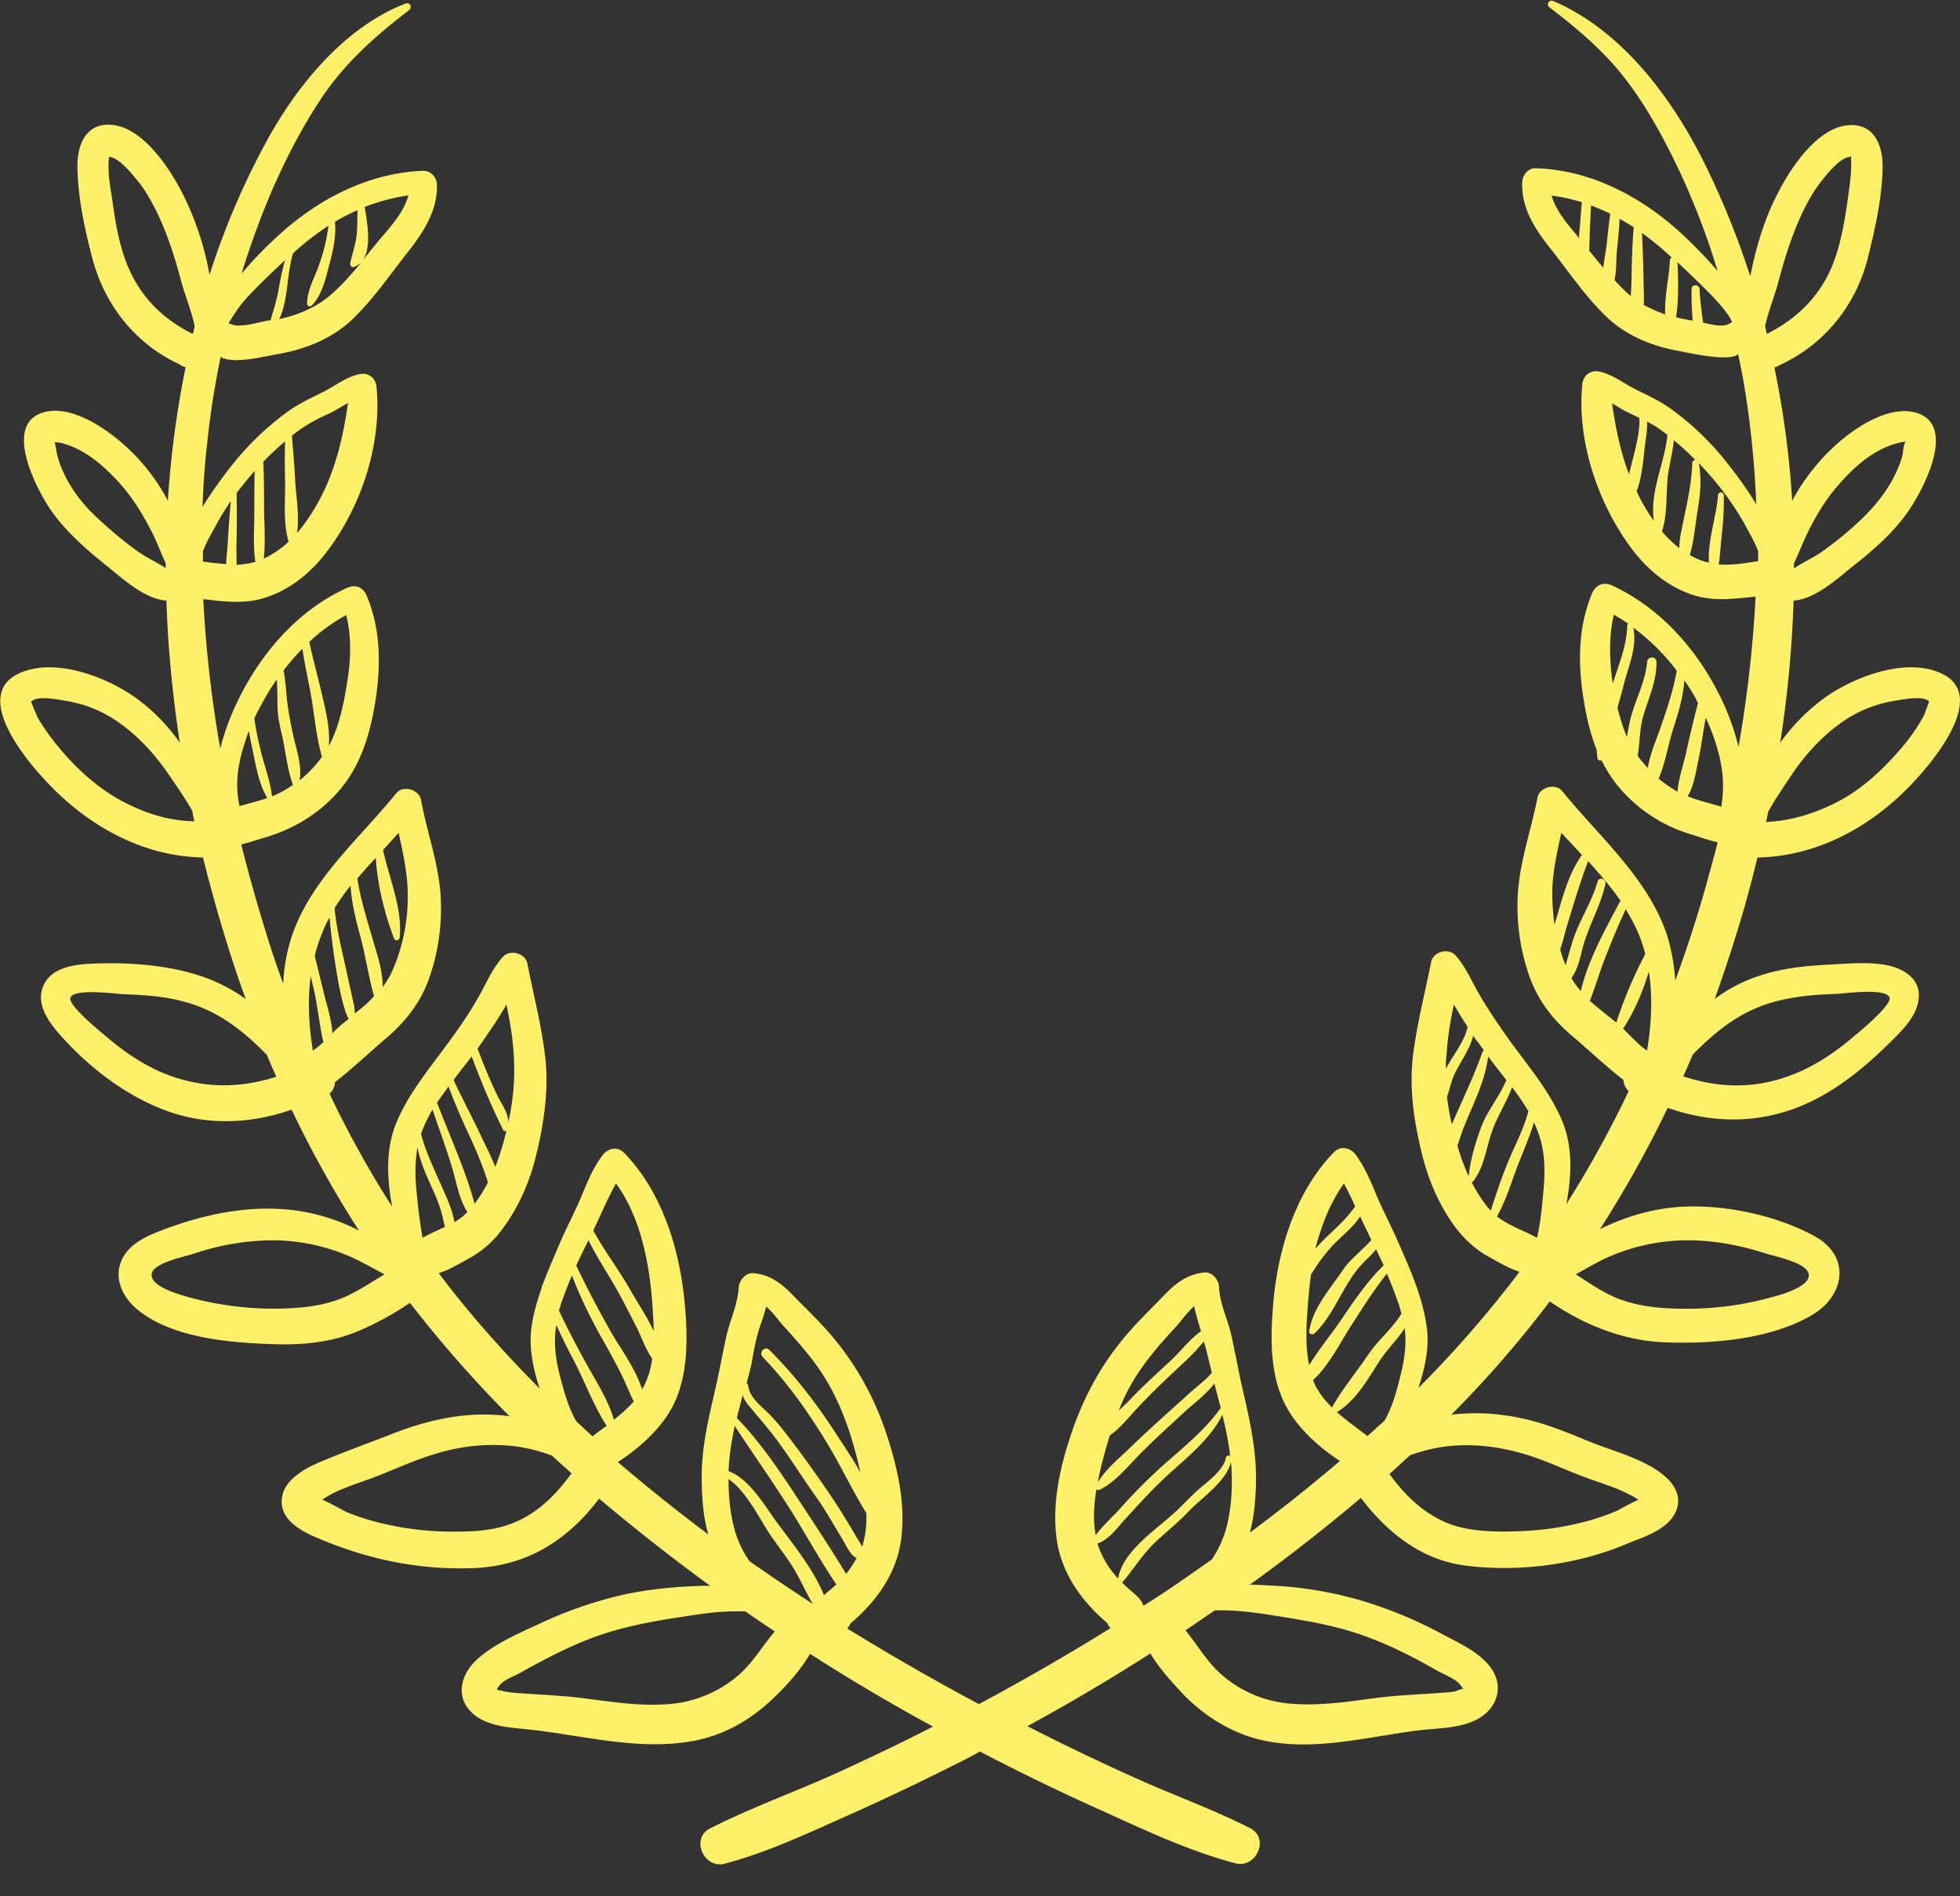 <svg width="61" height="59" fill="none" xmlns="http://www.w3.org/2000/svg"><rect width="100%" height="100%" fill="#333333" stroke="none"/><g clip-path="url(#clip0_1_633)"><path d="M58.748 30.038c-.585-.113-1.204-.056-1.801-.022-.687.033-1.385.1-2.05.304a4.77 4.77 0 00-1.53.765c.303-.844.585-1.711.844-2.578.18-.608.338-1.216.484-1.824 1.892-.034 3.592-.98 4.875-2.364.653-.698 2.364-2.759.766-3.4-1.115-.45-2.68.168-3.57.81a6.13 6.13 0 00-1.362 1.385 36.36 36.36 0 00.417-4.425c.675-.045 1.351-.675 1.846-1.07.63-.495 1.239-1.024 1.7-1.677.45-.63 1.6-2.747.237-3.107-.878-.226-1.96.529-2.556 1.092a6.47 6.47 0 00-1.272 1.655 28.983 28.983 0 00-.552-4.143l.057-.023.135-.068c1.373-.641 2.341-1.846 2.713-3.31.225-.9.45-1.891.462-2.826.01-.585-.192-1.26-.879-1.317-1.035-.079-1.925 1.239-2.341 2.038-.428.8-.699 1.678-.879 2.567-.01.034-.01.056-.022.09a25.842 25.842 0 00-1.407-3.479C52.048 3.062 50.495.957 48.344.033c-.135-.056-.236.113-.112.203.844.642 1.655 1.329 2.308 2.162.653.833 1.182 1.79 1.643 2.747a22.806 22.806 0 011.273 3.287 13.966 13.966 0 00-1.205-1.238c-1.227-1.103-2.77-1.903-4.447-1.959-.237-.011-.417.203-.428.428-.034.81.394 1.463.878 2.071.552.698 1.058 1.453 1.7 2.083.608.597 1.396.935 2.23 1.092.405.08.832.17 1.238.203.191.011.394.023.574-.034.023 0 .056-.034.101-.056l.135.675c.237 1.33.372 2.658.428 3.997a11.56 11.56 0 00-.833-1.193 8.711 8.711 0 00-1.779-1.745c-.36-.27-.765-.45-1.17-.653-.372-.191-.688-.45-1.104-.54-.282-.057-.507.123-.53.405-.168 1.767.485 3.693 1.532 5.1.473.63 1.08 1.148 1.835 1.419.687.247 1.351.146 2.027.078a38.532 38.532 0 01-.53 4.673 7.684 7.684 0 00-.529-1.475c-.72-1.509-1.88-2.837-3.411-3.547-.27-.123-.507-.01-.62.248-.416 1.002-.438 2.05-.292 3.108.09.608.214 1.204.44 1.767 0 .09.01.169.022.26.01.055.067.078.123.055.158.316.35.62.586.89a4.665 4.665 0 002.24 1.43c.18.056.485.168.789.236-.068.293-.147.574-.226.856a39.531 39.531 0 01-1.092 3.445 6.263 6.263 0 00-.247-1.385c-.586-1.79-2.117-3.085-3.265-4.503-.214-.27-.721-.124-.777.202-.192.991-.54 1.948-.608 2.961a6.568 6.568 0 00.36 2.601c.27.754.732 1.351 1.34 1.858.529.45 1.036.934 1.587 1.362 0 .124.057.236.158.35a33.384 33.384 0 01-1.937 3.512c.17-.912.214-1.847-.18-2.702-.416-.924-1.08-1.678-1.666-2.5-.315-.45-.63-.912-.9-1.385-.226-.405-.395-.799-.699-1.148-.225-.248-.698-.124-.765.203-.192.98-.44 1.914-.563 2.916-.124 1.013.034 2.071.281 3.062.203.822.54 1.61 1.047 2.286.26.337.54.608.9.833.237.135.474.27.721.394.113.056.237.101.36.146-.022.034-.056.08-.078.113a34.777 34.777 0 01-3.062 3.501c.202-.608.349-1.283.258-1.891-.123-.923-.517-1.802-.889-2.646-.203-.473-.45-.934-.653-1.407-.191-.462-.372-.901-.664-1.306-.158-.214-.462-.304-.676-.09-1.26 1.294-1.801 3.197-1.914 4.965-.067.912-.056 1.891.316 2.736.337.776 1.058 1.44 1.778 1.914a52.87 52.87 0 01-2.803 2.229c.135-.496.18-1.025.191-1.543.023-1.07-.214-2.038-.45-3.073-.113-.507-.203-1.014-.315-1.52-.113-.507-.36-.98-.383-1.498-.011-.225-.203-.484-.462-.461-.472.045-.822.281-1.16.619-.382.394-.787.788-1.148 1.193-.81.912-1.384 1.926-1.79 3.085-.371 1.07-.653 2.263-.495 3.4.146 1.059.777 1.937 1.576 2.613a.47.47 0 00.101.157 74.244 74.244 0 01-4.098 2.364 77.263 77.263 0 01-4.098-2.353.472.472 0 00.101-.157c.777-.653 1.408-1.509 1.565-2.533.18-1.16-.112-2.387-.484-3.48a9.093 9.093 0 00-1.722-3.006c-.372-.427-.777-.81-1.171-1.215-.35-.36-.698-.62-1.205-.665-.259-.022-.45.237-.462.462-.033.518-.27 1.002-.382 1.497-.113.507-.203 1.014-.316 1.52-.236 1.036-.484 1.993-.45 3.074.011.54.056 1.07.203 1.576a54.787 54.787 0 01-2.815-2.252c.71-.461 1.418-1.103 1.767-1.857.395-.867.406-1.87.338-2.804-.123-1.756-.653-3.67-1.914-4.965-.214-.214-.518-.135-.675.09-.304.405-.473.845-.665 1.306-.202.473-.45.935-.652 1.407-.18.428-.372.856-.54 1.307-.023.022-.035.045-.023.078-.147.417-.27.834-.327 1.273-.079.608.056 1.272.259 1.88a38.122 38.122 0 01-1.948-2.106 29.95 29.95 0 01-1.193-1.486l.27-.101c.248-.124.495-.259.732-.394a3.12 3.12 0 00.934-.822c.53-.687.89-1.509 1.092-2.342.237-.968.395-2.004.293-2.995-.112-1.024-.371-1.981-.563-2.983-.067-.327-.551-.45-.765-.203-.293.327-.462.698-.665 1.081a12.41 12.41 0 01-.878 1.373c-.596.845-1.295 1.633-1.722 2.59-.383.844-.35 1.756-.192 2.657 0 .023.011.045.011.068a32.396 32.396 0 01-1.947-3.513l.01-.011a.492.492 0 00.159-.35c.551-.427 1.058-.911 1.587-1.362.608-.518 1.07-1.103 1.34-1.857a6.566 6.566 0 00.36-2.601c-.067-1.013-.428-1.97-.608-2.961-.056-.327-.563-.473-.777-.203-1.148 1.419-2.69 2.713-3.265 4.504a5.42 5.42 0 00-.247 1.418 30.323 30.323 0 01-.597-1.79 50.113 50.113 0 01-.71-2.544c.282-.068.563-.17.732-.214.901-.27 1.678-.732 2.297-1.441.71-.811 1.002-1.847 1.16-2.894.157-1.08.146-2.162-.282-3.186-.112-.27-.349-.372-.619-.248-1.531.698-2.69 2.038-3.411 3.547a7.479 7.479 0 00-.53 1.452 38.173 38.173 0 01-.529-4.65c.676.079 1.34.17 2.027-.079.754-.27 1.362-.788 1.835-1.418 1.058-1.396 1.7-3.333 1.531-5.1-.022-.282-.247-.462-.529-.406-.416.09-.732.35-1.103.54-.406.203-.8.384-1.171.654a9.013 9.013 0 00-1.779 1.745c-.236.304-.552.732-.833 1.193.022-.664.067-1.328.146-1.993.09-.9.237-1.79.417-2.68.045.035.09.057.101.057.146.045.338.056.484.045.406-.011.833-.124 1.239-.191.867-.158 1.688-.496 2.319-1.115.62-.608 1.115-1.328 1.655-2.015.495-.63.957-1.306.934-2.14-.01-.225-.19-.427-.427-.427-1.69.067-3.22.855-4.448 1.959-.427.383-.833.8-1.204 1.238a26.2 26.2 0 01.946-2.59c.45-1.024.979-2.048 1.61-2.972.72-1.047 1.655-1.868 2.657-2.634.112-.09.022-.259-.113-.203-1.846.71-3.321 2.466-4.29 4.222a23.737 23.737 0 00-1.81 4.222c0-.022-.011-.045-.011-.067a9.12 9.12 0 00-.879-2.567c-.416-.788-1.306-2.117-2.341-2.038-.687.045-.89.732-.879 1.317.012.935.225 1.925.462 2.826.383 1.475 1.351 2.68 2.713 3.31.034.023.08.057.135.068.023.011.034.011.057.022a30.42 30.42 0 00-.552 4.155 6.147 6.147 0 00-1.283-1.667c-.597-.551-1.678-1.317-2.556-1.092-1.351.35-.214 2.477.236 3.108.473.653 1.081 1.182 1.7 1.677.507.406 1.182 1.036 1.858 1.081.045 1.475.191 2.95.417 4.425a5.844 5.844 0 00-1.352-1.385c-.889-.642-2.454-1.26-3.569-.81-1.61.641.113 2.713.766 3.4 1.284 1.373 2.984 2.33 4.875 2.364 0 .011.011.023.011.045.372 1.475.8 2.927 1.318 4.357a5.342 5.342 0 00-1.025-.574c-1.17-.484-2.612-.585-3.873-.518-.507.034-1.126.135-1.373.63-.27.53.056 1.059.394 1.464.889 1.036 2.037 1.948 3.32 2.443 1.307.507 2.703.45 3.987 0a34.05 34.05 0 002.094 3.76 6.213 6.213 0 00-1.79-.596c-1.498-.248-3.052.079-4.448.63-.461.18-.968.44-1.16.924-.225.54.046 1.114.473 1.475 1.07.912 2.894 1.058 4.223 1.103.923.034 1.823-.045 2.68-.405a9.337 9.337 0 001.61-.879 38.287 38.287 0 003.095 3.524 6.946 6.946 0 00-1.08-.044c-.834.044-1.644.247-2.421.54-.71.281-1.441.54-2.15.833-.519.203-1.307.552-1.42 1.17-.123.665.507 1.037 1.025 1.262 1.588.687 3.21 1.036 4.943.968 1.666-.067 2.927-.878 3.896-2.162a62.12 62.12 0 003.456 2.714h-.214c-.844.022-1.678.101-2.51.281a12.84 12.84 0 00-2.545.879c-.653.303-1.453.641-1.993 1.137-.45.405-.675 1.08-.225 1.576.416.473 1.137.529 1.722.585 1.734.17 3.468.687 5.225.372.878-.158 1.654-.574 2.319-1.16.461-.416.99-.968 1.328-1.553a62.08 62.08 0 003.828 2.263c-.98.506-1.981.979-2.983 1.44-1.318.597-2.68 1.081-3.963 1.734-.608.316-.18 1.261.461 1.093 1.25-.327 2.443-.879 3.626-1.408A77.468 77.468 0 0029.7 54.92c.27-.135.54-.27.799-.417a67.997 67.997 0 003.76 1.824c1.363.62 2.748 1.273 4.189 1.655.641.17 1.08-.776.461-1.092-1.103-.563-2.263-.98-3.4-1.486a73.342 73.342 0 01-3.423-1.632c-.033-.023-.078-.034-.112-.057a62.053 62.053 0 003.828-2.263c.281.473.687.912 1.036 1.284.54.551 1.182.99 1.914 1.26 1.767.631 3.67.057 5.449-.157.597-.067 1.25-.056 1.79-.349.552-.293.8-.912.484-1.475-.338-.574-1.058-.878-1.621-1.182a13.2 13.2 0 00-2.477-1.024 11.95 11.95 0 00-2.882-.473 10.147 10.147 0 00-.597-.023 57.033 57.033 0 003.456-2.702c.811 1.07 1.87 1.925 3.243 2.105 1.666.214 3.49-.022 5.033-.675.517-.214 1.26-.428 1.52-.99.303-.677-.327-1.183-.856-1.465-.653-.349-1.385-.529-2.06-.822-.777-.326-1.543-.607-2.387-.72a6.443 6.443 0 00-1.678-.022 34.154 34.154 0 003.063-3.524c1.07.731 2.296 1.227 3.591 1.272 1.452.056 3.243-.09 4.526-.822 1.08-.608 1.272-1.858.113-2.488-1.227-.665-2.871-1.002-4.245-.901-.856.068-1.655.315-2.42.687a35.375 35.375 0 002.105-3.772c1.092.383 2.252.484 3.4.191 1.43-.36 2.59-1.294 3.614-2.319.35-.349.777-.788.8-1.317.044-.552-.44-.878-.969-.99zm.574-16.325c-.01-.023.012-.045 0 0zm-3.096 2.927c.248-.506.53-1.002.89-1.43.518-.619 1.17-1.238 1.981-1.43a.694.694 0 01.203-.033c0 .01-.011.022-.011.033-.057.102-.057.316-.09.428-.18.62-.552 1.194-.991 1.666-.428.462-.935.879-1.441 1.25-.27.203-.63.36-.935.563v-.157c.146-.304.26-.608.394-.89zm-4.2-8.624c-.033.022-.056.045-.056.09-.022.518-.169 1.126-.146 1.678a4.964 4.964 0 01-.664-.293c.011-.315-.011-.63-.011-.923-.012-.44-.023-.879-.046-1.318.237.17.462.35.676.54.079.068.169.147.248.226zM49.9 8.33c-.147-.169-.293-.349-.44-.529.012-.236.012-.484.023-.72l.034-.687c.203.078.394.157.597.259-.045.326-.08.664-.113.99-.034.226-.079.45-.101.687zm-.665-2.038c-.033.26-.044.53-.067.788a2.964 2.964 0 00-.023.327c-.337-.405-.709-.822-.855-1.317.315.033.642.112.945.202zm1.014 2.421c.067-.315.045-.653.079-.968.033-.316.067-.63.078-.935.147.079.293.17.44.26-.045.495-.057.99-.068 1.485 0 .214-.011.428-.023.653a1.192 1.192 0 01-.123-.101 5.927 5.927 0 01-.383-.394zm3.479 1.396c-.192.056-.473-.011-.72-.067-.012-.046-.012-.09-.023-.136-.034-.304-.08-.608-.09-.912-.012-.157-.248-.157-.248 0a9.44 9.44 0 00.034.98 4.206 4.206 0 01-.518-.101c.09-.552.067-1.171.045-1.712.338.316.664.63.99.957.226.237.462.484.631.755.023.033.045.078.068.123 0 .012 0 .012.01.023a.453.453 0 01-.18.09zm1.993 14.062c.405-.619.923-1.204 1.53-1.643a3.88 3.88 0 011.656-.71c.214-.034.98-.203 1.137.023-.011-.023-.124.338-.169.428a5.774 5.774 0 01-.743 1.058c-.54.63-1.193 1.238-1.937 1.621-.698.36-1.452.597-2.229.63l.068-.326c.214-.383.461-.743.687-1.08zm-.36-15.447c.168-.642.37-1.283.641-1.903.18-.405.394-.81.664-1.16.18-.224.575-.731.879-.776.1-.011.056-.113.067.113.011.394-.045.776-.101 1.17-.09.653-.203 1.329-.428 1.948-.383 1.047-1.126 1.79-2.094 2.274-.023-.078-.034-.157-.056-.236.1-.473.315-.98.427-1.43zm-4.696 4.11c.124.056.237.112.35.169.056.394-.192 1.238-.237 1.44-.023.09-.056.203-.079.316-.27-.71-.416-1.441-.529-2.207.18.101.349.214.495.282zm.27 2.454c.18-.461.215-1.07.27-1.509.023-.157.068-.427.057-.664.113.068.225.124.338.203.101.067.203.146.293.214-.08.89-.563 1.767-.417 2.68a5.491 5.491 0 01-.54-.924zm.789 1.25c.202-.597.101-1.306.214-1.925.056-.304.123-.608.157-.912.237.191.45.394.664.608-.044.01-.09.045-.09.09-.022.608-.146 1.182-.27 1.778-.056.282-.135.586-.135.879a3.894 3.894 0 01-.54-.518zm1.767 1.024c.045-.281.057-.574.09-.867.046-.427.08-.844.068-1.283 0-.124-.18-.113-.18 0-.045.642-.327 1.407-.282 2.094-.033-.011-.067-.011-.112-.023a2.049 2.049 0 01-.484-.213c.135-.44.168-.957.247-1.408.08-.484.124-.957.034-1.452.079.09.169.18.248.27a9.252 9.252 0 011.148 1.576c.124.237.315.552.45.89v.315c-.427.068-.821.135-1.227.101zm-.641 4.324c0 .011-.012.011-.012.022a32.627 32.627 0 00-.36 1.509c-.09.394-.236.81-.27 1.216a3.397 3.397 0 01-.586-.405c.214-.496.304-1.115.473-1.61.147-.473.293-.946.327-1.442.124.17.236.35.337.53.034.056.057.123.09.18zm-2.624-2.759c.158.09.304.18.45.282-.01.011-.033.034-.033.056-.011.608-.26 1.216-.45 1.801 0-.022-.012-.056-.012-.078-.09-.676-.112-1.385.045-2.06zm.113 2.894c.067-.237.135-.462.191-.698.147-.586.428-1.182.304-1.79a6.6 6.6 0 011.351 1.34c-.112.63-.315 1.227-.529 1.835-.124.36-.315.788-.371 1.193a9.115 9.115 0 01-.316-.372c.068-.416.057-.866.18-1.272.17-.563.406-1.047.406-1.655 0-.191-.282-.191-.293 0-.067.71-.439 1.284-.563 1.97l-.067.36a6.613 6.613 0 01-.293-.911zm3.096 3.04c-.248-.068-.495-.135-.732-.214-.056-.023-.124-.045-.18-.068.203-.338.259-.765.338-1.148.09-.428.146-.867.225-1.295.191.405.338.822.44 1.261.123.552.123 1.013.044 1.509-.056-.023-.101-.034-.135-.045zM11.788 7.487c-.169.202-.327.405-.495.608.27-.383.146-1.126.056-1.655.439-.17.89-.293 1.362-.36-.146.54-.563.979-.923 1.407zm-1.565-.462a5.682 5.682 0 01-.27 1.149c-.124.405-.406.855-.394 1.283 0 .068.09.101.135.056.349-.326.473-.98.596-1.43.102-.394.17-.788.136-1.182a5.85 5.85 0 01.698-.36c0 .203 0 .394-.012.597-.01.383-.135.698-.214 1.058-.01.056.046.135.113.113a.75.75 0 00.225-.135c-.27.326-.552.653-.878.945-.473.428-1.047.676-1.666.81.281-.596.236-1.429.428-2.048.033-.023.056-.056.09-.079a8.085 8.085 0 011.013-.777zM7.746 9.198c.36-.383.743-.743 1.126-1.103-.09.304-.147.608-.203.923-.056.326-.157.63-.248.946-.022 0-.045.01-.067.01-.293.046-.81.215-1.092.136a.568.568 0 01-.147-.056c.18-.293.36-.574.631-.856zm-2.59 8.478c-.281-.18-.596-.327-.855-.507a12.703 12.703 0 01-1.464-1.238c-.473-.484-.867-1.081-1.047-1.734-.022-.068-.056-.326-.09-.44.056.012.124.012.191.023.777.192 1.419.777 1.926 1.363.371.439.653.912.912 1.418.157.304.27.642.427.957v.158zm-1.34 7.262c-.742-.394-1.395-.98-1.936-1.621a7.271 7.271 0 01-.698-.969 15.26 15.26 0 01-.214-.506c.17-.226.923-.057 1.137-.023a3.88 3.88 0 011.655.71c.586.416 1.081.979 1.487 1.564.236.35.506.732.731 1.126l.068.338c-.777-.011-1.531-.248-2.23-.62zm2.185-14.546c-.935-.462-1.644-1.16-2.05-2.173-.247-.62-.36-1.295-.45-1.948-.056-.383-.135-.777-.123-1.171 0-.034.01-.158.01-.225.012 0 .035.011.046.011.315.068.653.507.844.732.27.326.484.732.665 1.114.292.63.506 1.306.686 1.982.113.44.327.946.428 1.43-.011.09-.034.169-.056.248zm4.244 2.476c.17-.078.372-.213.586-.326-.191 1.329-.507 2.567-1.317 3.704a3.538 3.538 0 01-.27.338c.078-.53-.023-1.104-.057-1.621-.022-.473-.067-.935-.101-1.408.079-.056.157-.124.236-.18a5.64 5.64 0 01.923-.507zm-1.373.867c-.011.406-.011.822 0 1.228.011.608-.068 1.306.112 1.891a2.968 2.968 0 01-.776.53c.056-.474.022-.969.01-1.453 0-.518 0-1.047-.022-1.565a8.95 8.95 0 01.676-.63zm-.946.924c-.011.427-.011.855-.011 1.283 0 .507-.045 1.036.034 1.543h-.012a2.536 2.536 0 01-.574.09c0-.26-.011-.507 0-.755.011-.495.011-.98 0-1.475.169-.225.35-.45.54-.664l.023-.022zm-1.61 2.814v-.315c.113-.304.282-.585.405-.81a7.53 7.53 0 01.462-.755c-.034.405-.068.81-.09 1.216-.011.236-.045.484-.056.743a7.428 7.428 0 01-.72-.079zm4.492 3.727c-.101.664-.247 1.407-.574 2.015.045-.551-.101-1.126-.225-1.655-.124-.529-.27-1.058-.383-1.587a5.537 5.537 0 011.149-.833c.168.664.146 1.373.033 2.06zm-1.396-1.013c.057.394.135.776.214 1.16.147.72.192 1.497.394 2.206a3.9 3.9 0 01-.698.732c.079-.417-.067-.867-.169-1.284a11.605 11.605 0 01-.225-1.25c-.022-.247-.045-.574-.101-.889a6.46 6.46 0 01.585-.675zm-.8.957c.035.371.012.765.035 1.024.022.248.078.496.135.732.112.495.157 1.058.338 1.52-.203.146-.428.27-.653.36-.057-.495-.248-.968-.36-1.452a9.807 9.807 0 01-.192-.968c.101-.226.225-.45.349-.665.101-.18.214-.36.349-.551zm-1.147 2.533c.067-.315.168-.63.281-.935.022.158.056.316.09.473.113.53.203 1.149.484 1.622h-.01c-.237.078-.495.146-.732.213-.045.012-.09.023-.124.034a3.3 3.3 0 01.011-1.407zM5.2 33.438c-.698-.27-1.328-.698-1.891-1.182-.146-.124-1.216-.98-1.115-1.216.124-.293 1.408-.113 1.667-.101.653.022 1.306.067 1.925.247 1.024.282 1.813.912 2.522 1.644.09.225.191.45.293.676-1.104.349-2.218.383-3.4-.068zm5.844-1.903c-.011-.09-.011-.19-.023-.236l-.236-1.07c-.135-.641-.315-1.305-.372-1.97a7.18 7.18 0 01.496-.698c.034.507.146.99.281 1.486.18.642.27 1.306.45 1.948-.168.203-.382.372-.596.54zm1.362-5.618c.135.608.27 1.216.282 1.835a5.717 5.717 0 01-.507 2.523 2.868 2.868 0 01-.27.439c0-.473-.147-.935-.282-1.385-.191-.665-.405-1.317-.506-1.993.18-.214.371-.428.574-.642.045.845.281 1.757.563 2.5.034.101.169.079.18-.023.09-.9-.327-1.824-.518-2.724.169-.18.326-.36.484-.53zm-2.15 2.635c.079.856.315 2.668.596 3.152l-.168.136a3.026 3.026 0 00-.338.315c-.023-.44-.192-.912-.282-1.318l-.27-1.092c.068-.281.169-.563.281-.833a3.57 3.57 0 01.18-.36zm-.518 4.143c-.124-.754-.17-1.554-.068-2.32l.068.294c.146.574.191 1.182.326 1.756l-.101.101c-.079.057-.158.113-.225.17zm1.036 7.645c-.732.326-1.52.383-2.308.383a10.05 10.05 0 01-2.522-.338c-.282-.079-1.34-.35-1.216-.777.09-.315 1.024-.507 1.306-.597a7.84 7.84 0 012.443-.416 6.08 6.08 0 012.229.428c.44.168.844.416 1.261.63-.394.236-.777.495-1.193.687zm3.366-2.308c-.045-.315-.18-.63-.304-.912-.259-.608-.563-1.194-.732-1.835.079-.225.18-.45.315-.687.012-.023.034-.045.045-.068.203.608.428 1.205.608 1.813.136.45.214.968.473 1.374a1.867 1.867 0 01-.405.315zm-.18-4.222c.169.45.349.878.551 1.317.192.405.372.822.53 1.238.056.147.101.293.146.428a4.4 4.4 0 01-.417.665c-.292-1.081-.776-2.106-1.17-3.153.123-.157.236-.326.36-.495zm1.734-2.432c.022-.034.045-.079.067-.124.101.495.192.99.225 1.52a7.254 7.254 0 01-.168 2.15c0-.292-.192-.54-.327-.81-.236-.473-.44-.991-.63-1.486.01-.012.01-.023.022-.023.281-.405.563-.81.81-1.227zm-1.014 1.497c.293.777.608 1.543.98 2.286.022.045.067.045.101.022-.022.102-.056.214-.079.316-.078.27-.157.551-.27.81-.135-.349-.315-.687-.45-.98-.27-.574-.574-1.136-.845-1.722.18-.248.372-.484.563-.732zm-1.722 4.132c-.045-.473-.034-.9.034-1.306.067.35.191.676.337 1.002.135.304.282.608.383.935.056.18.09.36.135.54-.236.113-.473.214-.698.338a18.397 18.397 0 01-.191-1.509zm7.15 5.979c-.035.09-.08.169-.125.247-.191-.608-.63-1.216-.912-1.688a33.27 33.27 0 01-1.137-2.162c.124-.27.248-.53.383-.788.259.529.585 1.013.878 1.53.203.361.394.744.586 1.115.18.338.292.721.517 1.036a2.57 2.57 0 01-.19.71zm-.935-6.159c.788 1.092 1.047 2.533 1.137 3.85.011.237.034.485.034.744-.203-.45-.507-.89-.71-1.25-.36-.642-.822-1.239-1.17-1.88.236-.484.438-.991.709-1.464zM17.45 40.6a14.2 14.2 0 01.35-.912c.247.642.54 1.25.877 1.858.237.416.473.844.687 1.272.124.259.225.529.36.788-.18.214-.394.394-.619.574-.169-.608-.552-1.193-.844-1.723a29.461 29.461 0 01-.867-1.677.835.835 0 00.056-.18zm-1.058 6.586c-.676.394-1.374.473-2.14.473a9.372 9.372 0 01-2.375-.259 7.271 7.271 0 01-1.092-.349c-.079-.034-.507-.281-.755-.383.023-.022.057-.034.08-.056.146-.09.292-.169.45-.236.337-.147.686-.26 1.024-.383.687-.26 1.34-.575 2.05-.777a5.987 5.987 0 012.274-.225c.45.045.867.157 1.272.304.203.191.405.371.608.551-.394.54-.833 1.014-1.396 1.34zm2.049-2.488l-.507-.473c-.259-.439-.405-1.024-.506-1.407-.147-.563-.203-1.059-.113-1.588.158.35.326.698.507 1.036.36.676.641 1.453 1.058 2.105-.158.113-.304.214-.44.327zm7.205 4.943c-.349-.845-.968-1.588-1.497-2.309-.36-.495-.833-1.317-1.475-1.553.011-.248.034-.496.068-.72.033-.226.079-.462.123-.688.586.89 1.205 1.768 1.78 2.68.461.743.889 1.52 1.384 2.252-.124.124-.27.225-.383.338zm-1.97-8.433c.068-.192.124-.372.169-.552.214.18.405.462.552.62.371.405.72.799 1.035 1.238.608.855.969 1.801 1.228 2.815.045.157.078.326.123.495-.225-.394-.472-.766-.709-1.126-.619-.968-1.317-1.88-2.128-2.69-.135-.136-.337.067-.214.213.822.856 1.498 1.824 2.106 2.849.383.652.72 1.362 1.126 2.015.01.36-.023.71-.135 1.047-.045-.113-.124-.214-.18-.315-.26-.44-.518-.867-.8-1.284a38.816 38.816 0 00-1.08-1.52c-.248-.326-.496-.664-.778-.957-.27-.292-.653-.529-.709-.946 0-.033-.022-.044-.045-.067.056-.214.113-.428.158-.63.067-.417.146-.822.281-1.205zm-.563 2.206c.045.124.113.237.214.35.293.36.597.698.878 1.08.417.574.8 1.182 1.216 1.768.293.417.552.878.81 1.306.102.169.226.473.429.563a3.36 3.36 0 01-.327.495c-.45-.743-.934-1.475-1.407-2.195-.597-.912-1.227-1.87-1.993-2.657.056-.237.124-.473.18-.71zm-.067 8.659a3.753 3.753 0 01-2.128.945c-.878.09-1.768-.045-2.635-.157-.743-.102-1.475-.124-2.218-.18-.135-.012-.27-.023-.405-.057-.214-.056-.225-.011-.146-.135.135-.214.461-.315.664-.428.788-.439 1.576-.855 2.432-1.16.878-.303 1.756-.461 2.668-.596.62-.102 1.284-.192 1.925-.158.304.214.608.417.912.62-.36.416-.653.923-1.07 1.306zm.281-3.49a3.256 3.256 0 01-.45-.935c-.147-.496-.203-1.07-.203-1.621.563.382.957 1.227 1.306 1.745.248.36.518.698.743 1.07.203.348.372.731.574 1.069a74.647 74.647 0 01-1.97-1.329zm11.022-3.255c.057-.225.124-.439.192-.664.27-.18.484-.439.698-.675.315-.35.642-.676.98-1.002.28-.27.585-.54.866-.822.147-.135.26-.293.383-.417.056.18.101.36.146.552l.102.416c-.17.203-.405.383-.574.53-.293.259-.575.518-.867.777-.383.349-.766.697-1.137 1.058-.338.326-.732.642-.969 1.047.045-.282.113-.54.18-.8zm1.171-2.747c.327-.461.676-.867 1.059-1.272.157-.169.36-.462.585-.664.056.259.135.518.214.777l-.011.01c-.327.237-.597.586-.89.868-.428.405-.867.788-1.272 1.216a5.915 5.915 0 01-.383.371c.17-.45.406-.89.698-1.306zm-1.396 3.76c.023.023.068.034.113.012.507-.259.9-.766 1.295-1.16.439-.439.9-.855 1.362-1.283.259-.237.642-.518.9-.856l.203.777c-.022 0-.033.011-.045.034-.54.754-1.373 1.362-2.049 2.004-.371.349-.72.71-1.058 1.092-.237.259-.53.518-.743.81-.09-.461-.056-.956.022-1.43zm.158 2.016a1.936 1.936 0 01-.124-.326c.36-.124.608-.485.856-.755.383-.416.765-.844 1.182-1.238.63-.597 1.463-1.216 1.846-2.015.09.349.158.697.214 1.047.012.078.023.157.023.236-.045-.023-.113-.011-.124.045-.068.394-.563.743-.844.99-.282.248-.53.53-.811.778-.574.517-1.576 1.182-1.7 2.004a2.96 2.96 0 01-.518-.766zm2.533.8c-.405.28-.81.551-1.227.81-.09-.259-.338-.405-.563-.62l-.101-.1c.36-.417.63-.879 1.035-1.261.35-.327.732-.63 1.059-.98.394-.405 1.148-.912 1.294-1.509.057.676.023 1.419-.146 2.05a3.35 3.35 0 01-.45.979c-.304.214-.608.428-.9.63zm2.905 1.125c.912.147 1.801.293 2.668.597.833.293 1.588.676 2.353 1.115.214.123.608.259.743.484.09.135.08.045-.09.112-.135.068-.315.068-.461.08-.71.056-1.419.078-2.128.168-.9.124-1.813.259-2.714.169a3.68 3.68 0 01-2.127-.946c-.417-.383-.71-.89-1.07-1.328.304-.203.608-.417.912-.62.63-.022 1.295.068 1.914.17zm2.96-11.697c-.27.315-.64.574-.877.923-.383.563-.968 1.227-1.059 1.925-.01.079.102.112.158.067.63-.585.89-1.53 1.486-2.161.135-.147.304-.293.44-.462.078.17.157.327.236.496-.484.472-.867 1.024-1.25 1.587-.326.495-.743.99-1.07 1.52-.123-.585-.09-1.216-.045-1.801.023-.338.057-.676.102-1.014.214-.349.439-.664.731-.968.26-.259.586-.518.8-.844.079.18.169.36.259.54.022.068.056.124.09.191zm-.855-1.757c.124.225.237.462.35.71-.293.438-.71.765-1.082 1.148-.045.056-.1.112-.157.169.191-.72.461-1.43.89-2.027zm-.957 6.114c.462-.417.8-1.081 1.104-1.565.382-.597.754-1.194 1.193-1.745.135.315.259.641.372.968a3.7 3.7 0 01.078.281c-.281.462-.72.81-1.024 1.261-.372.552-.81 1.07-1.137 1.655-.237-.236-.45-.506-.575-.81 0-.012 0-.023-.01-.045zm1.69 1.745c-.305-.237-.643-.473-.947-.743.608-.383.946-1.014 1.329-1.6.225-.348.552-.663.777-1.012.056.45.011.9-.113 1.396-.101.416-.247 1.024-.518 1.486-.18.157-.349.315-.529.473zm4.818.54c.71.203 1.362.53 2.049.777.315.113.63.214.934.338.158.067.316.146.473.225.057.034.102.067.158.101a9.924 9.924 0 00-.653.338 7.177 7.177 0 01-1.205.394c-.777.191-1.576.259-2.375.259-.732-.011-1.43-.068-2.072-.439-.586-.327-1.047-.81-1.441-1.351.214-.192.428-.394.642-.586a5.35 5.35 0 011.092-.27c.8-.101 1.621-.011 2.398.214zm-.98-7.554c-.033-.034-.067-.08-.101-.113a4.565 4.565 0 01-.495-.777.062.062 0 00.056-.034c.338-.439.394-1.013.574-1.53.169-.485.45-.902.63-1.386.18.237.35.484.507.743-.157.608-.473 1.16-.698 1.745-.18.44-.326.901-.473 1.352zm-.281-5.078c.022.034.045.056.067.09-.022.011-.033.034-.045.056-.225.63-.506 1.239-.776 1.847-.057.123-.113.259-.18.394a10.826 10.826 0 01-.147-.845c.079-.236.135-.484.203-.642.18-.416.506-.821.608-1.26.101.123.191.247.27.36zm-.867-1.34c.022.045.045.079.067.113.113.202.237.394.36.585-.09.45-.46.89-.675 1.306 0-.158 0-.326.023-.484.033-.53.124-1.025.225-1.52zm.112 4.39l.136-.404c.123-.338.27-.653.405-.98.191-.45.349-.9.416-1.385.18.248.372.484.563.732-.214.53-.608.968-.799 1.509-.169.473-.326.98-.371 1.486a6.114 6.114 0 01-.35-.957zm2.68 1.363c-.045.496-.09 1.014-.203 1.509-.416-.225-.867-.372-1.25-.664.226-.394.372-.822.53-1.261.191-.563.462-1.104.62-1.667.326.665.37 1.295.303 2.083zm2.184 2.038a6.18 6.18 0 012.207-.45c.867-.011 1.711.146 2.544.416.293.09 1.194.27 1.306.597.147.428-.945.71-1.215.777a9.732 9.732 0 01-2.421.338c-.788.01-1.576-.034-2.32-.327-.461-.191-.866-.473-1.283-.743.394-.214.777-.45 1.182-.608zm.98-9.356a13.55 13.55 0 00-.9 2.128c-.282-.225-.564-.44-.823-.676.135-.349.248-.709.372-1.058.225-.608.473-1.205.743-1.79.124.203.236.405.338.62.112.247.202.506.27.776zm-2.612-3.772c.214.225.428.45.641.687-.382.54-.574 1.205-.754 1.835-.034.113-.067.226-.101.327a7.647 7.647 0 01-.068-1.013c.012-.62.147-1.228.282-1.836zm.315 4.515c.191-.259.27-.608.338-.9.18-.699.563-1.318.72-2.027.034-.158-.202-.237-.247-.068-.18.642-.563 1.194-.766 1.824a19.92 19.92 0 00-.225.777 3.656 3.656 0 01-.169-.495c.09-.26.146-.53.214-.743.203-.676.405-1.34.653-2.005.36.395.72.811 1.013 1.239a.18.18 0 00-.034.045c-.439.833-.98 1.79-1.204 2.758a2.058 2.058 0 01-.293-.405zm2.353 2.263c-.067-.056-.146-.101-.225-.18-.18-.158-.35-.338-.518-.507.35-.529.608-1.148.8-1.779.123.811.078 1.667-.057 2.466zm6.429-.439c-.54.462-1.148.878-1.813 1.148-1.205.496-2.353.462-3.49.09.101-.225.203-.45.293-.675.698-.71 1.452-1.329 2.454-1.621.653-.192 1.329-.248 2.004-.27.282-.012 1.52-.192 1.666.1.113.226-.979 1.116-1.114 1.228z" fill="#FFF06A"/></g><defs><clipPath id="clip0_1_633"><path fill="#fff" d="M0 0h61v58.016H0z"/></clipPath></defs></svg>
